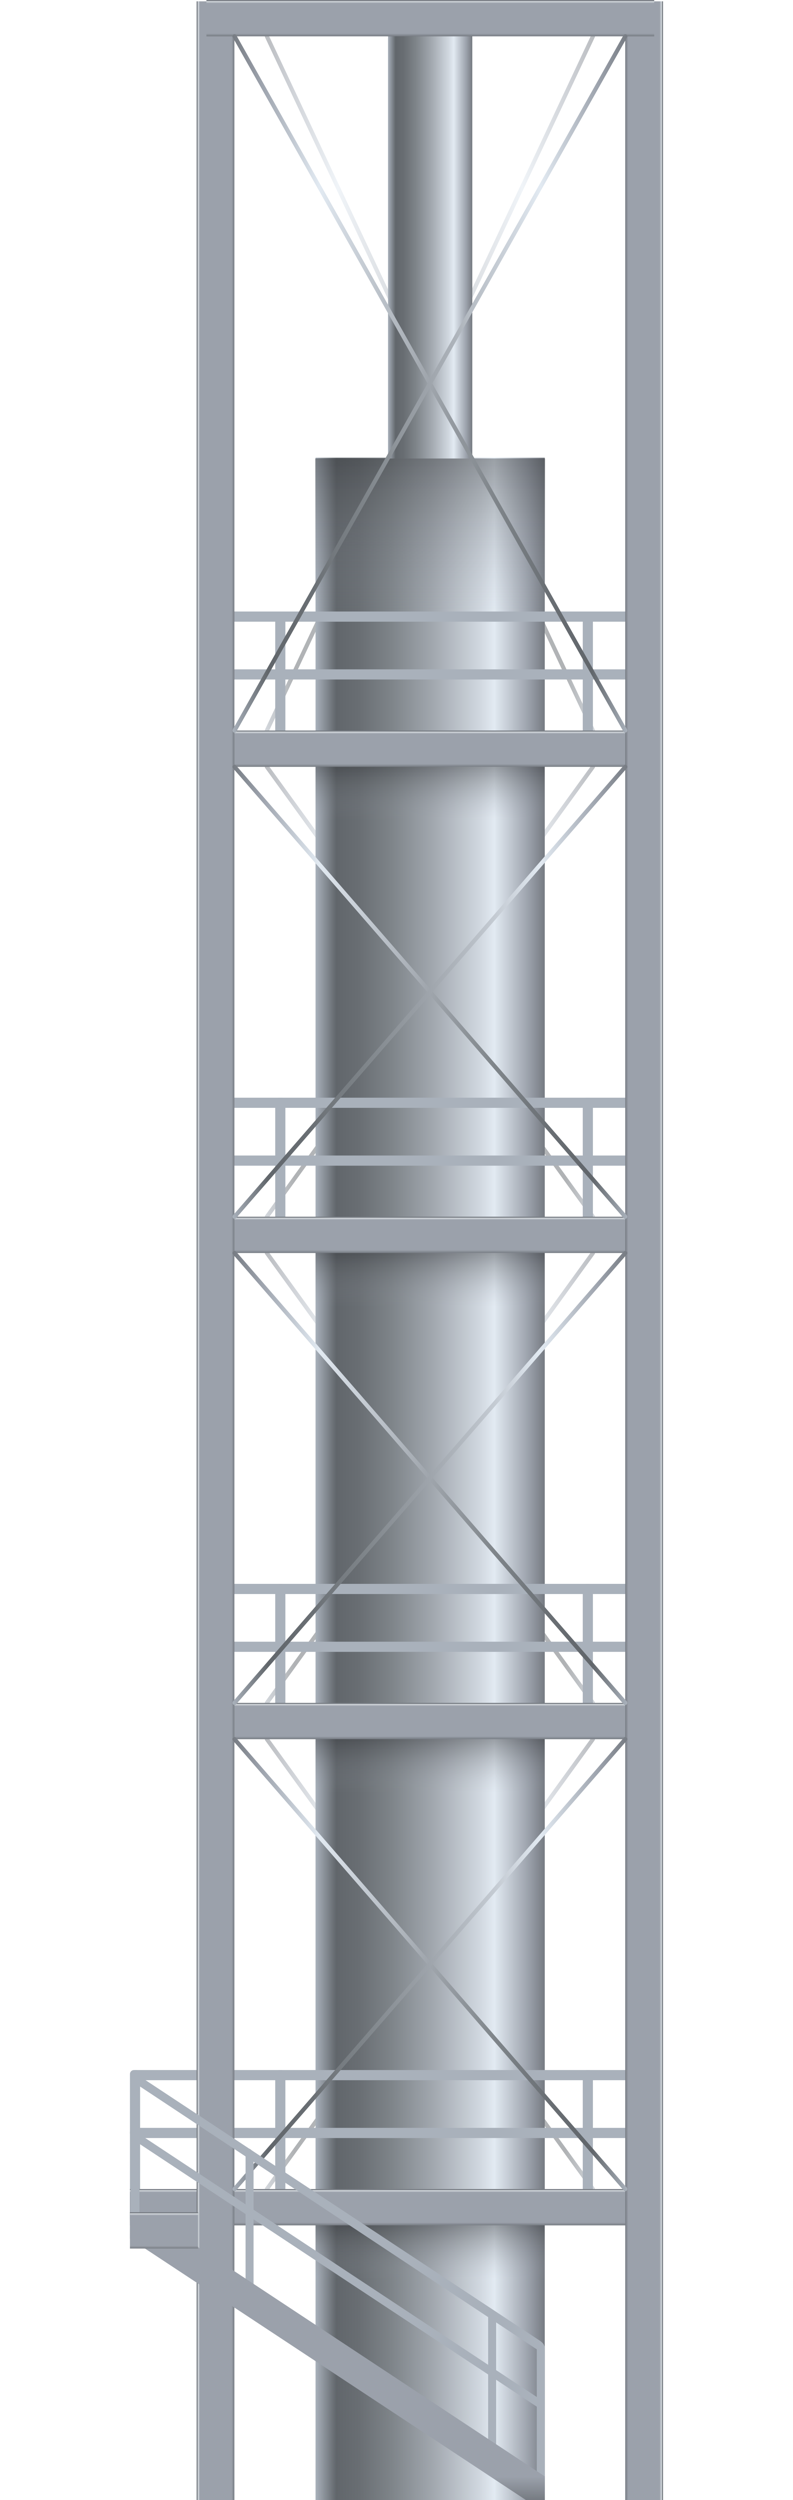 <svg xmlns="http://www.w3.org/2000/svg" xmlns:xlink="http://www.w3.org/1999/xlink" viewBox="0 0 47.6 150">
    <defs>
        <style>
            .cls-1 {
                opacity: 0.5;
            }

            .cls-2,
            .cls-3,
            .cls-4,
            .cls-48,
            .cls-49,
            .cls-5,
            .cls-50,
            .cls-51,
            .cls-52,
            .cls-53,
            .cls-54,
            .cls-55,
            .cls-6,
            .cls-7,
            .cls-8,
            .cls-9 {
                fill: none;
                stroke-linecap: round;
                stroke-miterlimit: 10;
                stroke-width: 0.25px;
            }

            .cls-2 {
                stroke: url(#未命名的渐变_397);
            }

            .cls-3 {
                stroke: url(#未命名的渐变_397-2);
            }

            .cls-4 {
                stroke: url(#未命名的渐变_397-3);
            }

            .cls-5 {
                stroke: url(#未命名的渐变_397-4);
            }

            .cls-6 {
                stroke: url(#未命名的渐变_397-5);
            }

            .cls-7 {
                stroke: url(#未命名的渐变_397-6);
            }

            .cls-8 {
                stroke: url(#未命名的渐变_397-7);
            }

            .cls-9 {
                stroke: url(#未命名的渐变_397-8);
            }

            .cls-10 {
                fill: url(#未命名的渐变_397-9);
            }

            .cls-11 {
                fill: url(#未命名的渐变_397-10);
            }

            .cls-12,
            .cls-41,
            .cls-42,
            .cls-43,
            .cls-44 {
                opacity: 0.4;
            }

            .cls-12 {
                fill: url(#未命名的渐变_376);
            }

            .cls-13 {
                fill: url(#未命名的渐变_62);
            }

            .cls-14 {
                fill: url(#未命名的渐变_62-2);
            }

            .cls-15 {
                fill: url(#未命名的渐变_62-3);
            }

            .cls-16 {
                fill: url(#未命名的渐变_62-4);
            }

            .cls-17 {
                fill: url(#未命名的渐变_62-5);
            }

            .cls-18 {
                fill: url(#未命名的渐变_62-6);
            }

            .cls-19 {
                fill: url(#未命名的渐变_306);
            }

            .cls-20 {
                fill: url(#未命名的渐变_62-7);
            }

            .cls-21 {
                fill: url(#未命名的渐变_62-8);
            }

            .cls-22 {
                fill: url(#未命名的渐变_62-9);
            }

            .cls-23 {
                fill: url(#未命名的渐变_62-10);
            }

            .cls-24 {
                fill: url(#未命名的渐变_62-11);
            }

            .cls-25 {
                fill: url(#未命名的渐变_62-12);
            }

            .cls-26 {
                fill: url(#未命名的渐变_306-2);
            }

            .cls-27 {
                fill: url(#未命名的渐变_62-13);
            }

            .cls-28 {
                fill: url(#未命名的渐变_62-14);
            }

            .cls-29 {
                fill: url(#未命名的渐变_62-15);
            }

            .cls-30 {
                fill: url(#未命名的渐变_62-16);
            }

            .cls-31 {
                fill: url(#未命名的渐变_62-17);
            }

            .cls-32 {
                fill: url(#未命名的渐变_62-18);
            }

            .cls-33 {
                fill: url(#未命名的渐变_306-3);
            }

            .cls-34 {
                fill: url(#未命名的渐变_62-19);
            }

            .cls-35 {
                fill: url(#未命名的渐变_62-20);
            }

            .cls-36 {
                fill: url(#未命名的渐变_62-21);
            }

            .cls-37 {
                fill: url(#未命名的渐变_62-22);
            }

            .cls-38 {
                fill: url(#未命名的渐变_62-23);
            }

            .cls-39 {
                fill: url(#未命名的渐变_62-24);
            }

            .cls-40 {
                fill: url(#未命名的渐变_306-4);
            }

            .cls-41 {
                fill: url(#未命名的渐变_376-2);
            }

            .cls-42 {
                fill: url(#未命名的渐变_376-3);
            }

            .cls-43 {
                fill: url(#未命名的渐变_376-4);
            }

            .cls-44 {
                fill: url(#未命名的渐变_376-5);
            }

            .cls-45 {
                fill: url(#未命名的渐变_306-5);
            }

            .cls-46 {
                fill: url(#未命名的渐变_6);
            }

            .cls-47 {
                fill: url(#未命名的渐变_306-6);
            }

            .cls-48 {
                stroke: url(#未命名的渐变_397-11);
            }

            .cls-49 {
                stroke: url(#未命名的渐变_397-12);
            }

            .cls-50 {
                stroke: url(#未命名的渐变_397-13);
            }

            .cls-51 {
                stroke: url(#未命名的渐变_397-14);
            }

            .cls-52 {
                stroke: url(#未命名的渐变_397-15);
            }

            .cls-53 {
                stroke: url(#未命名的渐变_397-16);
            }

            .cls-54 {
                stroke: url(#未命名的渐变_397-17);
            }

            .cls-55 {
                stroke: url(#未命名的渐变_397-18);
            }

            .cls-56 {
                fill: url(#未命名的渐变_62-25);
            }

            .cls-57 {
                fill: url(#未命名的渐变_62-26);
            }

            .cls-58 {
                fill: url(#未命名的渐变_62-27);
            }

            .cls-59 {
                fill: url(#未命名的渐变_62-28);
            }

            .cls-60 {
                fill: url(#未命名的渐变_62-29);
            }

            .cls-61 {
                fill: url(#未命名的渐变_62-30);
            }

            .cls-62 {
                fill: url(#未命名的渐变_306-7);
            }

            .cls-63 {
                fill: url(#未命名的渐变_306-8);
            }

            .cls-64 {
                opacity: 0.2;
            }
        </style>
        <linearGradient id="未命名的渐变_397" x1="15.9" y1="117.85" x2="35.71" y2="117.85" gradientUnits="userSpaceOnUse">
            <stop offset="0" stop-color="#767b82" />
            <stop offset="0.07" stop-color="#9ba1ab" />
            <stop offset="0.22" stop-color="#e2eaf2" />
            <stop offset="0.28" stop-color="#d1d8e0" />
            <stop offset="0.49" stop-color="#a1a7ae" />
            <stop offset="0.67" stop-color="#7e8489" />
            <stop offset="0.81" stop-color="#696e73" />
            <stop offset="0.91" stop-color="#61666b" />
            <stop offset="1" stop-color="#a9b1bb" />
        </linearGradient>
        <linearGradient id="未命名的渐变_397-2" x1="8.5" y1="117.85" x2="28.31" y2="117.85"
            gradientTransform="matrix(-1, 0, 0, 1, 44.21, 0)" xlink:href="#未命名的渐变_397" />
        <linearGradient id="未命名的渐变_397-3" x1="15.9" y1="88.68" x2="35.71" y2="88.68" xlink:href="#未命名的渐变_397" />
        <linearGradient id="未命名的渐变_397-4" x1="8.5" y1="88.68" x2="28.31" y2="88.68"
            gradientTransform="matrix(-1, 0, 0, 1, 44.21, 0)" xlink:href="#未命名的渐变_397" />
        <linearGradient id="未命名的渐变_397-5" x1="15.9" y1="59.51" x2="35.71" y2="59.51" xlink:href="#未命名的渐变_397" />
        <linearGradient id="未命名的渐变_397-6" x1="8.5" y1="59.51" x2="28.31" y2="59.51"
            gradientTransform="matrix(-1, 0, 0, 1, 44.21, 0)" xlink:href="#未命名的渐变_397" />
        <linearGradient id="未命名的渐变_397-7" x1="15.9" y1="23.01" x2="35.71" y2="23.01" xlink:href="#未命名的渐变_397" />
        <linearGradient id="未命名的渐变_397-8" x1="8.5" y1="23.01" x2="28.31" y2="23.01"
            gradientTransform="matrix(-1, 0, 0, 1, 44.21, 0)" xlink:href="#未命名的渐变_397" />
        <linearGradient id="未命名的渐变_397-9" x1="106.7" y1="164.73" x2="92.94" y2="164.73"
            gradientTransform="translate(-74 -76)" xlink:href="#未命名的渐变_397" />
        <linearGradient id="未命名的渐变_397-10" x1="102.35" y1="89.8" x2="97.29" y2="89.8"
            gradientTransform="translate(-74 -76)" xlink:href="#未命名的渐变_397" />
        <linearGradient id="未命名的渐变_376" x1="25.82" y1="27.51" x2="25.82" y2="37.17" gradientUnits="userSpaceOnUse">
            <stop offset="0" stop-color="#2e3033" />
            <stop offset="1" stop-color="#9ba1ab" stop-opacity="0" />
        </linearGradient>
        <linearGradient id="未命名的渐变_62" x1="928.08" y1="-361.25" x2="929.04" y2="-361.25"
            gradientTransform="matrix(0.63, 0, 0, 0.51, -543.61, 223.79)" gradientUnits="userSpaceOnUse">
            <stop offset="0" stop-color="#a9b1bb" />
            <stop offset="0.06" stop-color="#5d6166" />
            <stop offset="0.78" stop-color="#eef7ff" />
            <stop offset="0.93" stop-color="#9ba1ab" />
            <stop offset="1" stop-color="#767b82" />
        </linearGradient>
        <linearGradient id="未命名的渐变_62-2" x1="886.2" y1="-361.25" x2="887.17" y2="-361.25" xlink:href="#未命名的渐变_62" />
        <linearGradient id="未命名的渐变_62-3" x1="892.77" y1="-361.25" x2="893.74" y2="-361.25" xlink:href="#未命名的渐变_62" />
        <linearGradient id="未命名的渐变_62-4" x1="922.2" y1="-361.25" x2="923.17" y2="-361.25" xlink:href="#未命名的渐变_62" />
        <linearGradient id="未命名的渐变_62-5" x1="601.34" y1="-130.52" x2="602.31" y2="-130.52"
            gradientTransform="matrix(0.63, 0, 0, 0.93, -351.71, 162.26)" xlink:href="#未命名的渐变_62" />
        <linearGradient id="未命名的渐变_62-6" x1="603.39" y1="-130.4" x2="604.36" y2="-130.4"
            gradientTransform="matrix(0.63, 0, 0, 0.93, -353.02, 158.69)" xlink:href="#未命名的渐变_62" />
        <linearGradient id="未命名的渐变_306" x1="25.83" y1="43.83" x2="25.83" y2="46.01" gradientUnits="userSpaceOnUse">
            <stop offset="0.02" stop-color="#767b82" />
            <stop offset="0.04" stop-color="#d7dce0" />
            <stop offset="0.09" stop-color="#9ba1ab" />
            <stop offset="0.92" stop-color="#9ba1ab" />
            <stop offset="1" stop-color="#767b82" />
        </linearGradient>
        <linearGradient id="未命名的渐变_62-7" x1="928.08" y1="-303.55" x2="929.04" y2="-303.55" xlink:href="#未命名的渐变_62" />
        <linearGradient id="未命名的渐变_62-8" x1="886.2" y1="-303.55" x2="887.17" y2="-303.55" xlink:href="#未命名的渐变_62" />
        <linearGradient id="未命名的渐变_62-9" x1="892.77" y1="-303.55" x2="893.74" y2="-303.55" xlink:href="#未命名的渐变_62" />
        <linearGradient id="未命名的渐变_62-10" x1="922.2" y1="-303.55" x2="923.17" y2="-303.55" xlink:href="#未命名的渐变_62" />
        <linearGradient id="未命名的渐变_62-11" x1="554.83" y1="-130.52" x2="555.8" y2="-130.52"
            gradientTransform="matrix(0.63, 0, 0, 0.93, -322.54, 191.43)" xlink:href="#未命名的渐变_62" />
        <linearGradient id="未命名的渐变_62-12" x1="556.9" y1="-130.4" x2="557.86" y2="-130.4"
            gradientTransform="matrix(0.63, 0, 0, 0.93, -323.85, 187.86)" xlink:href="#未命名的渐变_62" />
        <linearGradient id="未命名的渐变_306-2" x1="25.83" y1="73" x2="25.83" y2="75.18" xlink:href="#未命名的渐变_306" />
        <linearGradient id="未命名的渐变_62-13" x1="928.08" y1="-245.85" x2="929.04" y2="-245.85" xlink:href="#未命名的渐变_62" />
        <linearGradient id="未命名的渐变_62-14" x1="886.2" y1="-245.85" x2="887.17" y2="-245.85" xlink:href="#未命名的渐变_62" />
        <linearGradient id="未命名的渐变_62-15" x1="892.77" y1="-245.85" x2="893.74" y2="-245.85" xlink:href="#未命名的渐变_62" />
        <linearGradient id="未命名的渐变_62-16" x1="922.2" y1="-245.85" x2="923.17" y2="-245.85" xlink:href="#未命名的渐变_62" />
        <linearGradient id="未命名的渐变_62-17" x1="508.32" y1="-130.52" x2="509.29" y2="-130.52"
            gradientTransform="matrix(0.63, 0, 0, 0.93, -293.38, 220.6)" xlink:href="#未命名的渐变_62" />
        <linearGradient id="未命名的渐变_62-18" x1="510.41" y1="-130.4" x2="511.37" y2="-130.4"
            gradientTransform="matrix(0.63, 0, 0, 0.93, -294.68, 217.03)" xlink:href="#未命名的渐变_62" />
        <linearGradient id="未命名的渐变_306-3" x1="25.83" y1="102.17" x2="25.83" y2="104.35" xlink:href="#未命名的渐变_306" />
        <linearGradient id="未命名的渐变_62-19" x1="928.08" y1="-188.15" x2="929.04" y2="-188.15" xlink:href="#未命名的渐变_62" />
        <linearGradient id="未命名的渐变_62-20" x1="878.89" y1="-188.15" x2="879.85" y2="-188.15" xlink:href="#未命名的渐变_62" />
        <linearGradient id="未命名的渐变_62-21" x1="892.77" y1="-188.15" x2="893.74" y2="-188.15" xlink:href="#未命名的渐变_62" />
        <linearGradient id="未命名的渐变_62-22" x1="922.2" y1="-188.15" x2="923.17" y2="-188.15" xlink:href="#未命名的渐变_62" />
        <linearGradient id="未命名的渐变_62-23" x1="461.82" y1="-132.99" x2="462.78" y2="-132.99"
            gradientTransform="matrix(0.63, 0, 0, 0.93, -266.51, 252.07)" xlink:href="#未命名的渐变_62" />
        <linearGradient id="未命名的渐变_62-24" x1="463.91" y1="-132.86" x2="464.88" y2="-132.86"
            gradientTransform="matrix(0.63, 0, 0, 0.93, -267.8, 248.48)" xlink:href="#未命名的渐变_62" />
        <linearGradient id="未命名的渐变_306-4" x1="23.54" y1="131.34" x2="23.54" y2="133.52" xlink:href="#未命名的渐变_306" />
        <linearGradient id="未命名的渐变_376-2" x1="25.81" y1="133.52" x2="25.81" y2="136.74" xlink:href="#未命名的渐变_376" />
        <linearGradient id="未命名的渐变_376-3" x1="25.81" y1="104.35" x2="25.81" y2="107.57" xlink:href="#未命名的渐变_376" />
        <linearGradient id="未命名的渐变_376-4" x1="25.81" y1="75.18" x2="25.81" y2="78.4" xlink:href="#未命名的渐变_376" />
        <linearGradient id="未命名的渐变_376-5" x1="25.81" y1="46.01" x2="25.81" y2="49.23" xlink:href="#未命名的渐变_376" />
        <linearGradient id="未命名的渐变_306-5" x1="11.8" y1="75.04" x2="14.08" y2="75.04" xlink:href="#未命名的渐变_306" />
        <linearGradient id="未命名的渐变_6" x1="37.53" y1="75.04" x2="39.8" y2="75.04" gradientUnits="userSpaceOnUse">
            <stop offset="0" stop-color="#767b82" />
            <stop offset="0.08" stop-color="#9ba1ab" />
            <stop offset="0.91" stop-color="#9ba1ab" />
            <stop offset="0.96" stop-color="#d7dce0" />
            <stop offset="0.98" stop-color="#767b82" />
        </linearGradient>
        <linearGradient id="未命名的渐变_306-6" x1="25.83" y1="0" x2="25.83" y2="2.18" xlink:href="#未命名的渐变_306" />
        <linearGradient id="未命名的渐变_397-11" x1="13.95" y1="23.01" x2="37.66" y2="23.01" xlink:href="#未命名的渐变_397" />
        <linearGradient id="未命名的渐变_397-12" x1="6.55" y1="23.01" x2="30.26" y2="23.01"
            gradientTransform="matrix(-1, 0, 0, 1, 44.21, 0)" xlink:href="#未命名的渐变_397" />
        <linearGradient id="未命名的渐变_397-13" x1="13.95" y1="59.51" x2="37.66" y2="59.51" xlink:href="#未命名的渐变_397" />
        <linearGradient id="未命名的渐变_397-14" x1="6.55" y1="59.51" x2="30.26" y2="59.51"
            gradientTransform="matrix(-1, 0, 0, 1, 44.21, 0)" xlink:href="#未命名的渐变_397" />
        <linearGradient id="未命名的渐变_397-15" x1="13.95" y1="88.68" x2="37.66" y2="88.68" xlink:href="#未命名的渐变_397" />
        <linearGradient id="未命名的渐变_397-16" x1="6.55" y1="88.68" x2="30.26" y2="88.68"
            gradientTransform="matrix(-1, 0, 0, 1, 44.21, 0)" xlink:href="#未命名的渐变_397" />
        <linearGradient id="未命名的渐变_397-17" x1="13.95" y1="117.85" x2="37.66" y2="117.85" xlink:href="#未命名的渐变_397" />
        <linearGradient id="未命名的渐变_397-18" x1="6.55" y1="117.85" x2="30.26" y2="117.85"
            gradientTransform="matrix(-1, 0, 0, 1, 44.21, 0)" xlink:href="#未命名的渐变_397" />
        <linearGradient id="未命名的渐变_62-25" x1="917.8" y1="-191.46" x2="918.56" y2="-191.46"
            gradientTransform="matrix(0.63, 0.41, 0, 0.51, -543.61, -138.77)" xlink:href="#未命名的渐变_62" />
        <linearGradient id="未命名的渐变_62-26" x1="878.94" y1="-191.54" x2="879.79" y2="-191.54"
            gradientTransform="matrix(0.63, 0.41, 0, 0.51, -543.61, -138.77)" xlink:href="#未命名的渐变_62" />
        <linearGradient id="未命名的渐变_62-27" x1="889.87" y1="-191.46" x2="890.63" y2="-191.46"
            gradientTransform="matrix(0.63, 0.41, 0, 0.51, -543.61, -138.77)" xlink:href="#未命名的渐变_62" />
        <linearGradient id="未命名的渐变_62-28" x1="913.15" y1="-191.46" x2="913.91" y2="-191.46"
            gradientTransform="matrix(0.63, 0.41, 0, 0.51, -543.61, -138.77)" xlink:href="#未命名的渐变_62" />
        <linearGradient id="未命名的渐变_62-29" x1="464.49" y1="-136.49" x2="465.45" y2="-136.49"
            gradientTransform="matrix(0, -0.63, 0.93, 0.62, 147.55, 511.9)" xlink:href="#未命名的渐变_62" />
        <linearGradient id="未命名的渐变_62-30" x1="466.58" y1="-136.39" x2="467.55" y2="-136.39"
            gradientTransform="matrix(0, -0.63, 0.93, 0.62, 147.55, 509.85)" xlink:href="#未命名的渐变_62" />
        <linearGradient id="未命名的渐变_306-7" x1="20.25" y1="132.73" x2="20.25" y2="150" xlink:href="#未命名的渐变_306" />
        <linearGradient id="未命名的渐变_306-8" x1="9.85" y1="132.73" x2="9.85" y2="134.92" xlink:href="#未命名的渐变_306" />
    </defs>
    <title>Distillation column 2(蒸馏塔2)</title>
    <g id="图层_2" data-name="图层 2">
        <g id="图层_16" data-name="图层 16">
            <g id="Distillation_column_2_蒸馏塔2_" data-name="Distillation column 2(蒸馏塔2)">
                <g class="cls-1">
                    <line class="cls-2" x1="16.02" y1="104.35" x2="35.59" y2="131.34" />
                    <line class="cls-3" x1="35.59" y1="104.35" x2="16.02" y2="131.34" />
                </g>
                <g class="cls-1">
                    <line class="cls-4" x1="16.02" y1="75.18" x2="35.59" y2="102.17" />
                    <line class="cls-5" x1="35.59" y1="75.18" x2="16.02" y2="102.17" />
                </g>
                <g class="cls-1">
                    <line class="cls-6" x1="16.02" y1="46.01" x2="35.59" y2="73" />
                    <line class="cls-7" x1="35.59" y1="46.01" x2="16.02" y2="73" />
                </g>
                <g class="cls-1">
                    <line class="cls-8" x1="16.02" y1="2.18" x2="35.59" y2="43.83" />
                    <line class="cls-9" x1="35.59" y1="2.18" x2="16.02" y2="43.83" />
                </g>
                <polyline class="cls-10" points="32.7 27.46 32.7 150 18.94 150 18.94 27.46" />
                <polyline class="cls-11" points="28.35 0.08 28.35 27.51 23.29 27.51 23.29 0.08" />
                <rect class="cls-12" x="18.92" y="27.51" width="13.8" height="9.65" />
                <rect class="cls-13" x="38.67" y="36.69" width="0.61" height="8.93" rx="0.24" />
                <rect class="cls-14" x="12.39" y="36.69" width="0.61" height="8.93" rx="0.24" />
                <rect class="cls-15" x="16.52" y="36.69" width="0.61" height="8.93" rx="0.24" />
                <rect class="cls-16" x="34.98" y="36.69" width="0.61" height="8.93" rx="0.24" />
                <rect class="cls-17" x="25.44" y="27.11" width="0.61" height="26.7" rx="0.3"
                    transform="translate(-14.72 66.21) rotate(-90)" />
                <rect class="cls-18" x="25.55" y="23.58" width="0.61" height="26.83" rx="0.3"
                    transform="translate(-11.15 62.85) rotate(-90)" />
                <rect class="cls-19" x="12.39" y="43.83" width="26.88" height="2.18" />
                <rect class="cls-20" x="38.67" y="65.86" width="0.61" height="8.93" rx="0.24" />
                <rect class="cls-21" x="12.39" y="65.86" width="0.61" height="8.93" rx="0.24" />
                <rect class="cls-22" x="16.52" y="65.86" width="0.61" height="8.93" rx="0.24" />
                <rect class="cls-23" x="34.98" y="65.86" width="0.61" height="8.93" rx="0.24" />
                <rect class="cls-24" x="25.44" y="56.28" width="0.61" height="26.7" rx="0.3"
                    transform="translate(-43.89 95.38) rotate(-90)" />
                <rect class="cls-25" x="25.55" y="52.75" width="0.61" height="26.83" rx="0.3"
                    transform="translate(-40.32 92.02) rotate(-90)" />
                <rect class="cls-26" x="12.39" y="73" width="26.88" height="2.18" />
                <rect class="cls-27" x="38.67" y="95.03" width="0.61" height="8.93" rx="0.24" />
                <rect class="cls-28" x="12.39" y="95.03" width="0.61" height="8.93" rx="0.24" />
                <rect class="cls-29" x="16.52" y="95.03" width="0.61" height="8.93" rx="0.24" />
                <rect class="cls-30" x="34.98" y="95.03" width="0.61" height="8.93" rx="0.24" />
                <rect class="cls-31" x="25.44" y="85.45" width="0.61" height="26.7" rx="0.3"
                    transform="translate(-73.06 124.55) rotate(-90)" />
                <rect class="cls-32" x="25.55" y="81.92" width="0.61" height="26.83" rx="0.3"
                    transform="translate(-69.48 121.19) rotate(-90)" />
                <rect class="cls-33" x="12.39" y="102.17" width="26.88" height="2.18" />
                <rect class="cls-34" x="38.67" y="124.2" width="0.61" height="8.93" rx="0.24" />
                <rect class="cls-35" x="7.8" y="124.2" width="0.61" height="8.93" rx="0.24" />
                <rect class="cls-36" x="16.52" y="124.2" width="0.61" height="8.93" rx="0.24" />
                <rect class="cls-37" x="34.98" y="124.2" width="0.61" height="8.93" rx="0.24" />
                <rect class="cls-38" x="23.13" y="112.34" width="0.61" height="31.26" rx="0.3"
                    transform="translate(-104.53 151.41) rotate(-90)" />
                <rect class="cls-39" x="23.26" y="108.8" width="0.61" height="31.41" rx="0.3"
                    transform="translate(-100.94 148.07) rotate(-90)" />
                <rect class="cls-40" x="7.8" y="131.34" width="31.47" height="2.18" />
                <rect class="cls-41" x="18.94" y="133.52" width="13.75" height="3.22" />
                <rect class="cls-42" x="18.94" y="104.35" width="13.75" height="3.22" />
                <rect class="cls-43" x="18.94" y="75.18" width="13.75" height="3.22" />
                <rect class="cls-44" x="18.94" y="46.01" width="13.75" height="3.22" />
                <rect class="cls-45" x="11.8" y="0.08" width="2.27" height="149.92" />
                <rect class="cls-46" x="37.53" y="0.08" width="2.27" height="149.92" />
                <rect class="cls-47" x="12.39" width="26.88" height="2.18" />
                <line class="cls-48" x1="14.08" y1="2.18" x2="37.53" y2="43.83" />
                <line class="cls-49" x1="37.53" y1="2.18" x2="14.08" y2="43.83" />
                <line class="cls-50" x1="14.08" y1="46.01" x2="37.53" y2="73" />
                <line class="cls-51" x1="37.53" y1="46.01" x2="14.08" y2="73" />
                <line class="cls-52" x1="14.08" y1="75.18" x2="37.53" y2="102.17" />
                <line class="cls-53" x1="37.53" y1="75.18" x2="14.08" y2="102.17" />
                <line class="cls-54" x1="14.08" y1="104.35" x2="37.53" y2="131.34" />
                <line class="cls-55" x1="37.53" y1="104.35" x2="14.08" y2="131.34" />
                <path class="cls-56"
                    d="M32.49,149.44l-.06,0a.47.47,0,0,1-.21-.35v-8.51c0-.12.09-.15.21-.07l.06,0a.48.48,0,0,1,.21.35v8.51C32.7,149.48,32.6,149.52,32.49,149.44Z" />
                <path class="cls-57"
                    d="M8.14,133.31l-.07,0a.45.45,0,0,1-.23-.35v-8.51c0-.11.1-.14.23-.07l.07,0a.47.47,0,0,1,.23.35v8.51C8.37,133.36,8.27,133.39,8.14,133.31Z" />
                <path class="cls-58"
                    d="M15,137.86l-.05,0a.49.49,0,0,1-.21-.35V129c0-.12.09-.15.21-.07l.05,0a.5.5,0,0,1,.22.35v8.51C15.18,137.91,15.08,137.94,15,137.86Z" />
                <path class="cls-59"
                    d="M29.57,147.51l-.06,0a.48.48,0,0,1-.21-.35v-8.51c0-.11.1-.14.21-.07l.06,0a.5.5,0,0,1,.21.35v8.51C29.78,147.56,29.68,147.59,29.57,147.51Z" />
                <path class="cls-60"
                    d="M32.53,144.27v.07c0,.15-.12.19-.26.09l-24.2-16A.66.66,0,0,1,7.8,128v-.06c0-.15.13-.19.27-.09l24.2,16A.6.6,0,0,1,32.53,144.27Z" />
                <path class="cls-61"
                    d="M32.69,140.91V141c0,.15-.12.19-.27.09L8.12,125a.59.59,0,0,1-.27-.44v-.07c0-.15.12-.19.27-.09l24.3,16.05A.62.62,0,0,1,32.69,140.91Z" />
                <polygon class="cls-62"
                    points="32.7 148.58 32.7 150 31.57 150 8.72 134.92 7.8 134.31 7.8 132.74 8.72 132.74 11.89 134.83 32.7 148.58" />
                <rect class="cls-63" x="7.8" y="132.73" width="4.09" height="2.18" />
               
            </g>
        </g>
    </g>
</svg>